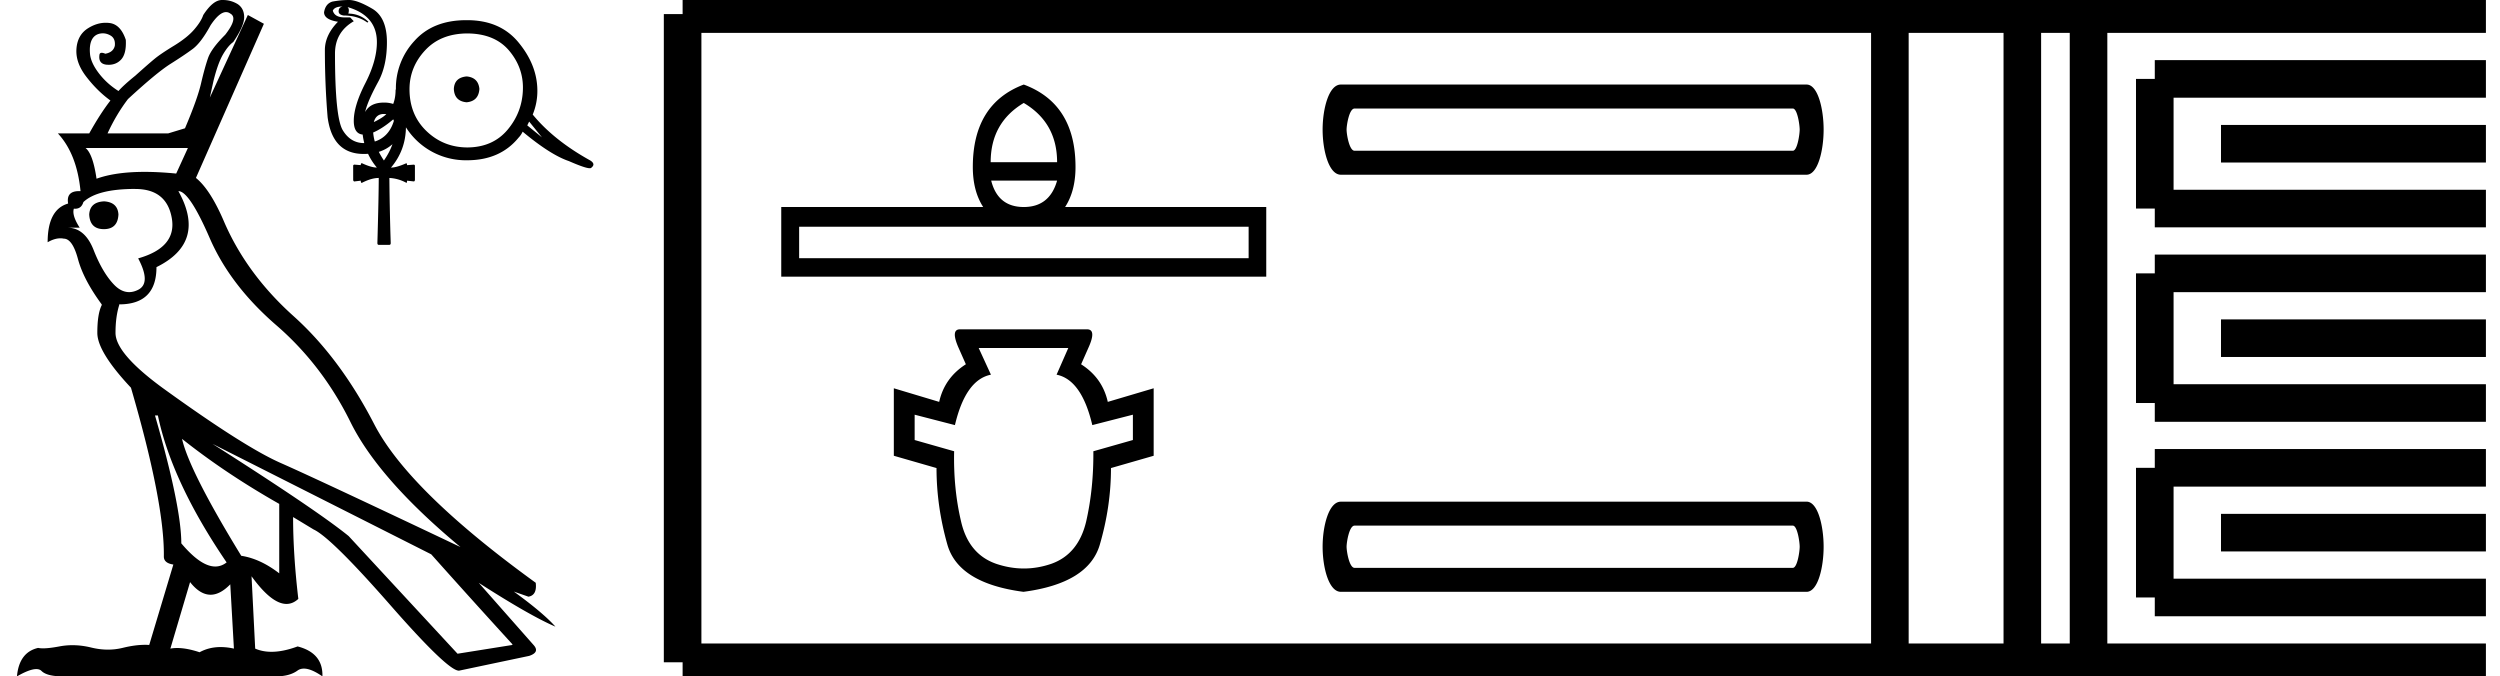 <svg xmlns="http://www.w3.org/2000/svg" width="66.531" height="18"><path d="M6.016.322q.06 0 .113.039.214.116-.136.564-.37.369-.457.622-.088.253-.185.67-.097.419-.428 1.197l-.447.136H2.862q.233-.506.544-.914.759-.7 1.128-.934.37-.233.593-.398.224-.166.477-.632.233-.35.412-.35zM5 3.939l-.311.68q-.454-.045-.84-.045-.775 0-1.28.182-.097-.661-.292-.817zm-2.237 1.42q-.37.02-.389.35.02.389.39.389.369 0 .388-.39-.02-.33-.389-.35zm.837-.33q.836 0 .972.777.136.778-.895 1.07.35.66 0 .836-.123.062-.24.062-.216 0-.411-.208-.302-.32-.535-.914-.233-.593-.7-.593h.33q-.213-.33-.155-.506L2 5.555q.166 0 .219-.177.37-.35 1.38-.35zm1.147.057q.292 0 .836 1.255.545 1.254 1.77 2.314t1.974 2.577q.749 1.517 2.927 3.326-3.812-1.809-4.784-2.237-.973-.428-3.15-2.003-1.246-.914-1.246-1.459 0-.427.098-.739V8.1q.992 0 .992-.991 1.342-.661.583-2.023zm-.545 5.971q.37 1.77 1.829 3.91-.139.109-.302.109-.385 0-.904-.616 0-.972-.7-3.403zm.642.622q1.148.914 2.587 1.731v1.848q-.506-.39-1.011-.467-1.381-2.256-1.576-3.112zm.214 3.812q.265.336.546.336.255 0 .524-.277l.097 1.711q-.185-.041-.354-.041-.308 0-.56.138-.34-.113-.597-.113-.096 0-.18.016l.524-1.77zm.603-3.676l5.815 2.937q1.128 1.264 2.159 2.392v.02l-1.459.233-2.898-3.131q-.836-.68-3.617-2.45zM5.932 0h-.037q-.233.01-.486.4-.058.174-.243.388-.185.214-.535.428-.35.214-.505.34-.156.127-.525.458-.312.252-.448.408-.31-.194-.525-.476-.214-.282-.233-.516-.02-.233.048-.37.069-.135.214-.165.04-.008.08-.008.103 0 .202.057.136.078.117.272-.039.175-.253.214-.058-.025-.095-.025-.05 0-.06.045-.04.252.194.272l.05.002q.2 0 .33-.138.145-.156.126-.525Q3.212.652 2.92.613 2.867.606 2.814.606q-.237 0-.468.144-.282.175-.311.544-.03.37.263.749.291.379.641.632-.272.35-.564.875H1.54q.506.545.603 1.536h-.04q-.346 0-.29.331-.545.156-.545 1.03.181-.105.34-.105.044 0 .088.009.233 0 .379.544.146.545.632 1.206v.02q-.117.233-.117.738 0 .506.895 1.459.895 3.073.875 4.493 0 .175.253.213l-.642 2.14q-.052-.004-.106-.004-.272 0-.604.082-.19.046-.388.046-.219 0-.448-.056-.253-.062-.497-.062-.177 0-.349.033-.272.051-.432.051-.08 0-.132-.012-.506.116-.564.758.337-.194.514-.194.089 0 .138.048.145.146.573.146h5.66q.37 0 .583-.156.071-.051.169-.051.194 0 .492.207.02-.622-.66-.797-.386.143-.696.143-.238 0-.433-.085l-.097-1.925q.532.736.93.736.17 0 .315-.134Q7.8 14.752 7.8 13.76l.545.33q.467.215 2.052 2.024 1.52 1.734 1.814 1.734.013 0 .024-.004l1.847-.389q.292-.097.117-.291L12.74 15.51q1.362.875 2.042 1.167-.33-.37-1.108-.934l.389.136q.233-.039.194-.37-3.384-2.45-4.298-4.22-.914-1.77-2.149-2.878-1.235-1.108-1.838-2.49-.37-.874-.758-1.186L7.023.633 6.596.399 5.584 2.597l.098-.447q.116-.467.252-.7.137-.234.273-.331.291-.428.291-.661 0-.234-.175-.35Q6.143 0 5.931 0zm6.486 2.034c-.217.02-.33.13-.34.333.01.217.123.336.34.355.212-.02.325-.138.34-.355-.02-.203-.133-.314-.34-.333zm-2.201 1c.023 0 .044 0 .064.004a.788.788 0 0 1-.115.09 1.594 1.594 0 0 1-.217.12c.038-.143.128-.215.268-.215zm3.866.202l.34.42-.391-.319.05-.101zm-3.618-.06a.36.36 0 0 1 .017.04c-.1.331-.302.485-.508.55a1.242 1.242 0 0 1-.043-.24c.165-.069.353-.194.534-.35zM9.117.174c-.068.014-.103.054-.105.12-.003.064.042.104.134.119.25 0 .46.062.63.188l.028-.022A.76.76 0 0 0 9.27.362c.024-.082.017-.14-.022-.174.521.15.782.461.782.934 0 .328-.103.693-.308 1.093-.205.4-.307.734-.307 1 0 .228.079.35.237.366.009.078.023.153.042.227H9.69c-.242 0-.431-.115-.569-.344-.137-.23-.206-.909-.206-2.038 0-.381.167-.668.5-.861L9.319.463h-.152c-.173 0-.277-.06-.31-.18.033-.073.12-.11.26-.11zm3.33.716c.482.005.85.158 1.104.46.253.302.375.643.365 1.024-.01.406-.145.764-.405 1.075-.26.312-.616.47-1.064.475-.43 0-.795-.145-1.097-.435-.302-.29-.452-.661-.452-1.115 0-.39.138-.736.416-1.035.277-.299.655-.449 1.133-.449zm-2.003 2.947c-.05.143-.125.288-.227.434a2.037 2.037 0 0 1-.136-.23.963.963 0 0 0 .363-.204zM9.29 0c-.144 0-.294.014-.448.043-.121.039-.193.133-.218.283 0 .13.124.215.37.253-.232.237-.348.488-.348.753 0 .603.024 1.2.073 1.788.086.652.407.977.962.977.04 0 .077-.001.114-.004.06.13.138.251.234.366-.097 0-.23-.038-.398-.116-.02 0-.03.017-.03.051l-.18-.014-.022.021V4.8l.022.03.18-.022c0 .039.009.058.024.058h.006c.169-.087.318-.13.448-.13 0 .308-.012.885-.036 1.73 0 .033.012.05.036.05h.283c.024 0 .036-.017.036-.05a73.092 73.092 0 0 1-.036-1.73 1.04 1.04 0 0 1 .453.13c.011 0 .017-.02.017-.058l.189.021.021-.029v-.398l-.021-.021-.189.014c0-.034-.007-.05-.021-.05-.174.077-.31.115-.406.115.26-.306.392-.664.398-1.072a1.884 1.884 0 0 0 1.629.877c.584 0 1.04-.2 1.368-.601a.582.582 0 0 0 .109-.16c.492.41.902.672 1.23.783.288.126.473.19.555.19.024 0 .04-.006.046-.017.078-.062.068-.125-.029-.188-.646-.357-1.158-.765-1.534-1.223a1.65 1.65 0 0 0 .123-.674c-.01-.439-.178-.855-.503-1.248-.326-.394-.78-.59-1.365-.59h-.023c-.592 0-1.052.184-1.381.553a1.848 1.848 0 0 0-.492 1.293h-.008c0 .144-.021.272-.064.383a.772.772 0 0 0-.247-.036c-.244 0-.411.084-.5.252a1.25 1.25 0 0 1 .03-.11c.057-.182.164-.413.318-.696.154-.282.232-.633.232-1.053 0-.444-.132-.742-.395-.894C9.64.076 9.435 0 9.29 0zm17.955 2.74q.887.525.887 1.576h-1.768q0-1.05.88-1.576zm.887 2.066q-.199.703-.887.703-.69 0-.867-.703zm5.097 1.228v.838H21.267v-.838zM27.245 2.25q-1.356.511-1.356 2.194 0 .639.276 1.065h-5.374v1.853h12.907V5.509h-5.353q.277-.426.277-1.065 0-1.683-1.377-2.194zm1.185 7.011l-.312.71q.667.135.951 1.342l1.08-.277v.674l-1.052.299q.008.994-.191 1.867-.206.873-.93 1.129-.362.124-.728.124t-.735-.124q-.738-.256-.937-1.13-.206-.872-.184-1.866l-1.051-.299v-.674l1.072.277q.284-1.207.958-1.342l-.326-.71zm-2.882-.497q-.256 0-.036.497l.192.433q-.568.362-.71 1.001l-1.207-.362v1.796l1.136.327q0 1.022.291 2.044.298 1.023 2.023 1.25 1.726-.227 2.03-1.25.299-1.022.299-2.044l1.136-.327v-1.796l-1.221.362q-.142-.639-.71-1l.192-.434q.227-.497-.036-.497zm22.163-5.876c.122 0 .183.44.183.562 0 .121-.061.562-.183.562H36.048c-.141 0-.212-.44-.212-.562 0-.122.07-.562.212-.562zM35.684 2.25c-.324 0-.486.653-.486 1.2 0 .546.162 1.2.486 1.2h12.392c.304 0 .455-.654.455-1.2 0-.547-.151-1.2-.455-1.2zm12.027 11.738c.122 0 .183.44.183.562 0 .122-.061.562-.183.562H36.048c-.141 0-.212-.44-.212-.562 0-.121.07-.562.212-.562zm-12.027-.637c-.324 0-.486.653-.486 1.2 0 .546.162 1.199.486 1.199h12.392c.304 0 .455-.653.455-1.2 0-.546-.151-1.2-.455-1.2z"/><path d="M18.166.375v17.25m0-17.25h2.625m-2.625 17.25h2.625m0-17.25h27.74m-27.74 17.25h27.74m0-17.25h17.625m-17.625 17.25h17.625M50.294.375v17.25M53.819.375v17.25M55.581.375v17.25M57.344 2.1h8.812m-8.812 3.45h8.812M57.344 2.1v3.45m1.762-1.725h7.05m-8.812 3.45h8.812m-8.812 3.45h8.812m-8.812-3.45v3.45M59.106 9h7.05m-8.812 3.45h8.812m-8.812 3.45h8.812m-8.812-3.45v3.45m1.762-1.725h7.05" fill="none" stroke="#000"/></svg>